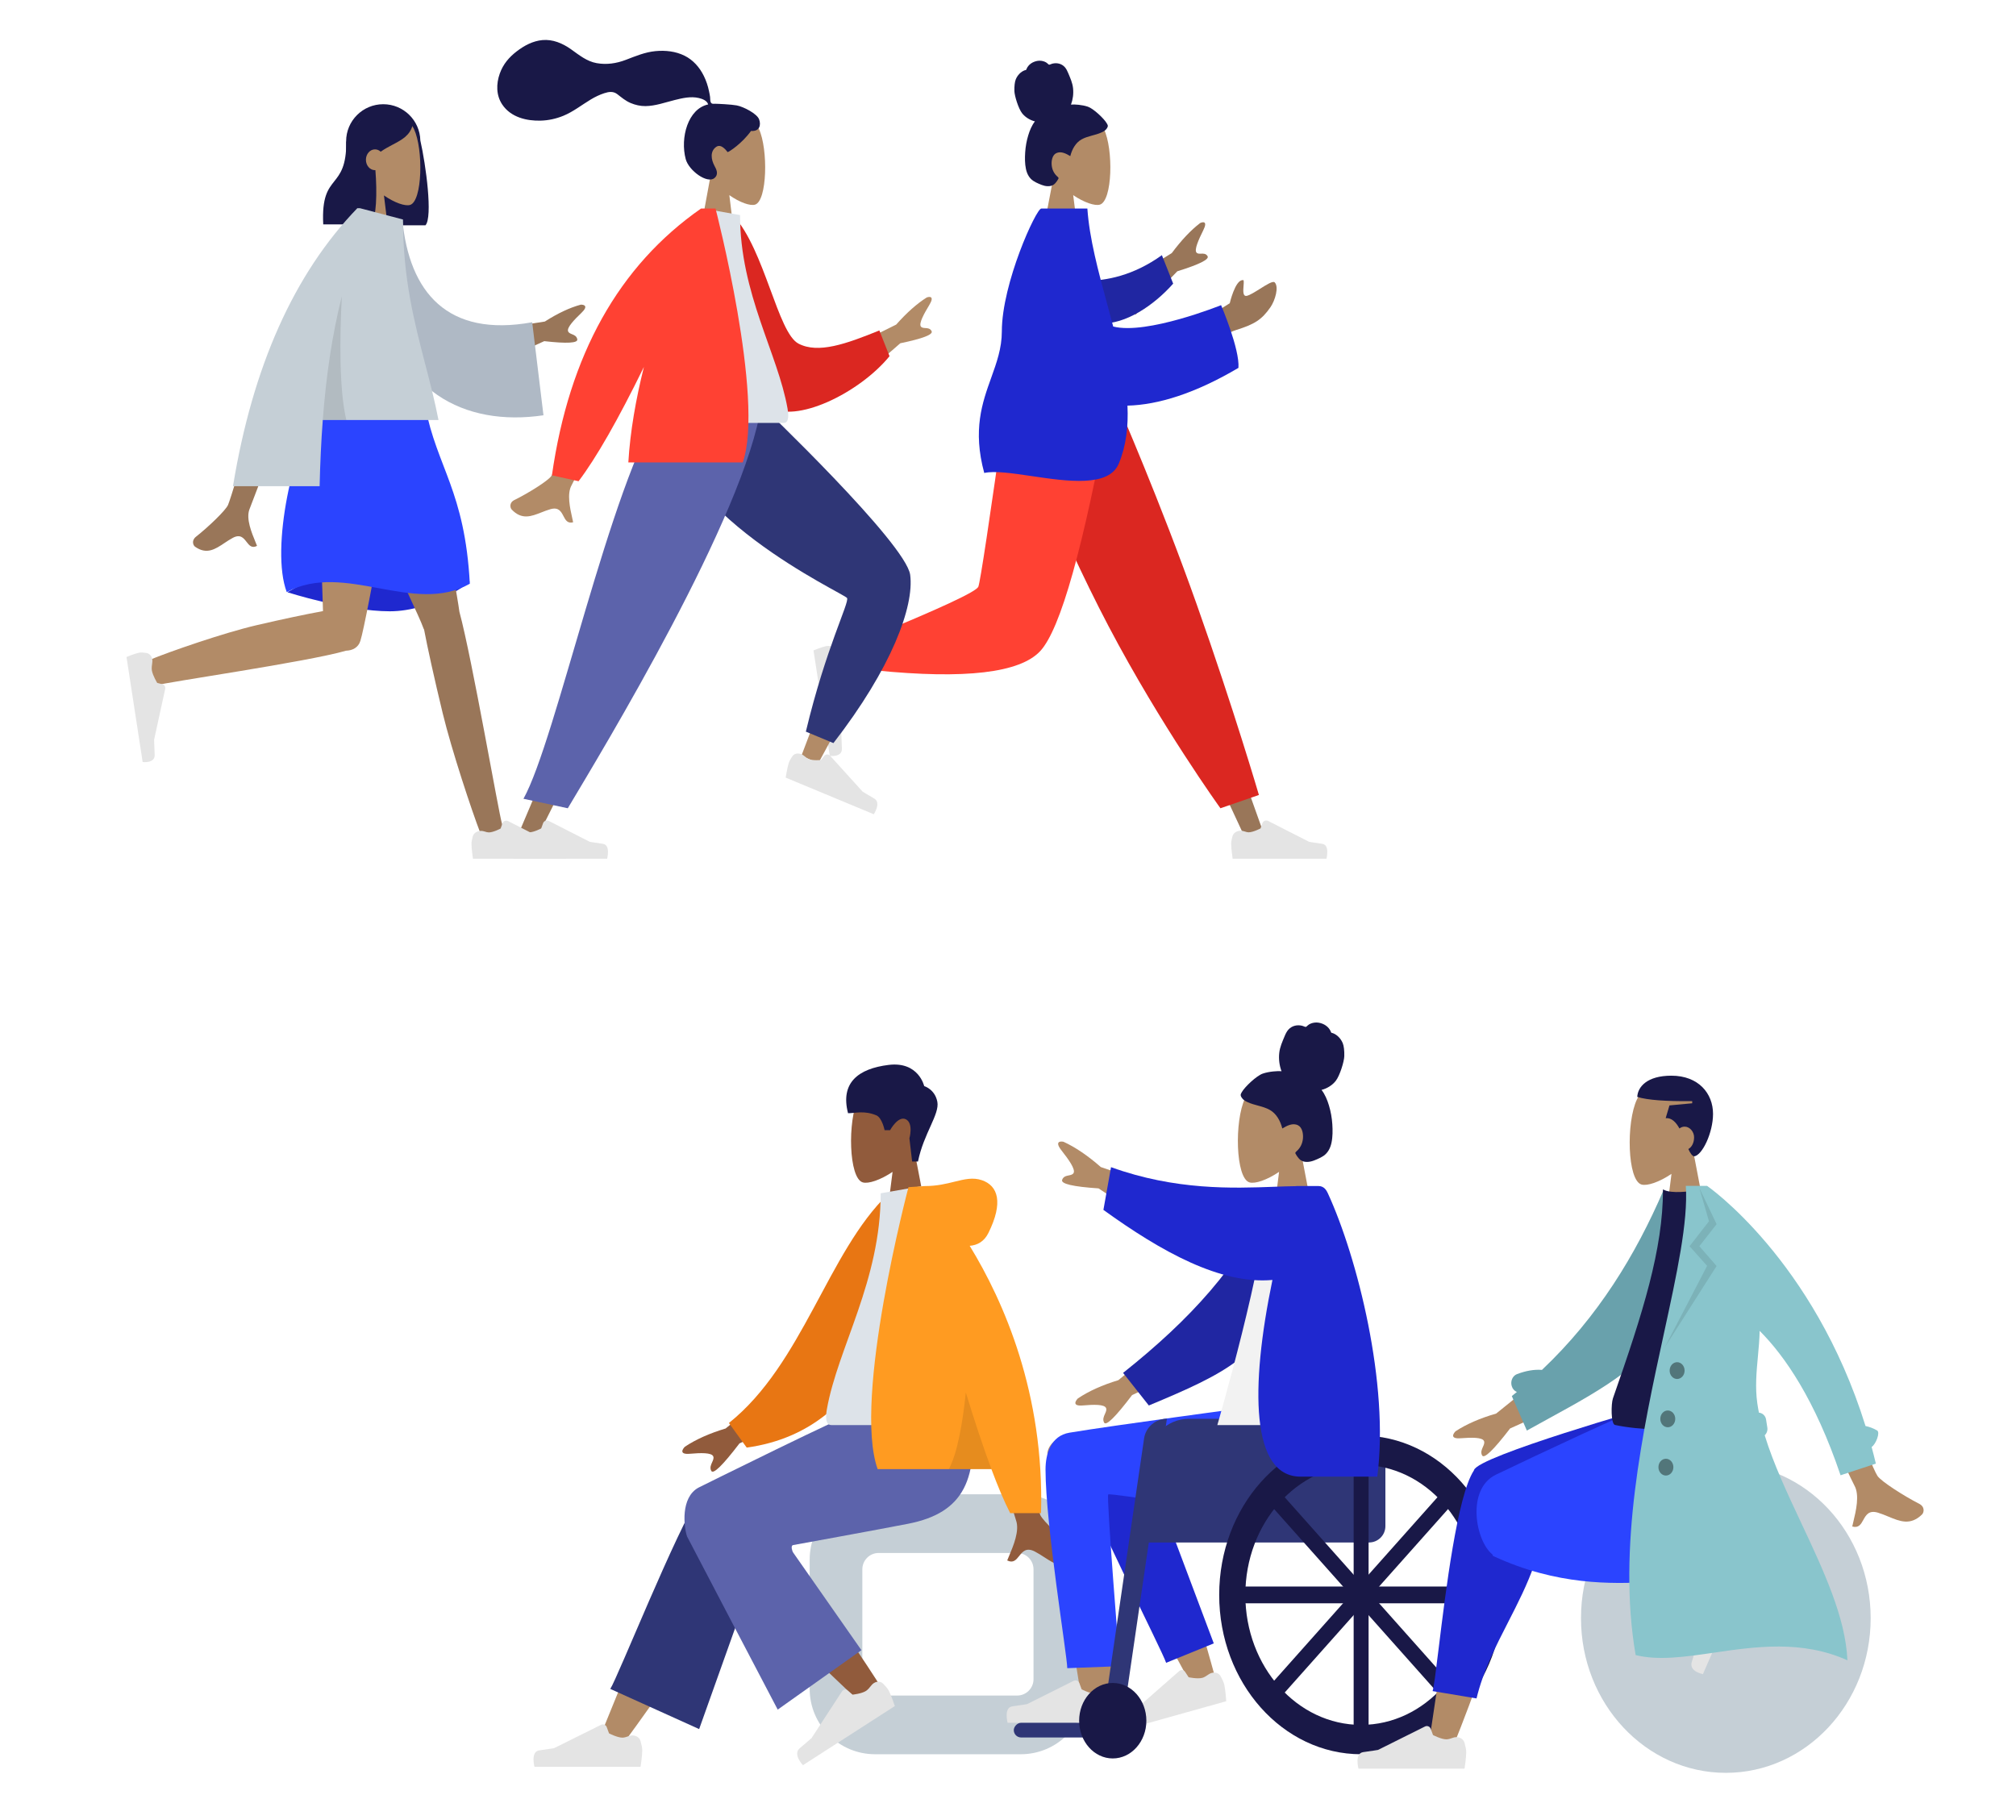 <svg width="493" height="445" viewBox="0 0 493 445" fill="none" xmlns="http://www.w3.org/2000/svg">
<g clip-path="url(#clip0)">
<path fill-rule="evenodd" clip-rule="evenodd" d="M218.27 286.581C215.291 288.583 212.364 289.55 210.99 289.155C207.545 288.165 207.228 274.117 209.894 268.579C212.56 263.04 226.263 260.626 226.954 271.6C227.194 275.408 225.759 278.807 223.639 281.58L227.44 301.326H216.4L218.27 286.581Z" fill="#915B3C"/>
<path fill-rule="evenodd" clip-rule="evenodd" d="M224.488 284.05C225.873 277.179 229.821 272.495 229.218 269.423C228.615 266.352 226.004 265.604 226.004 265.604C226.004 265.604 224.654 259.515 217.294 260.424C209.935 261.333 205.443 264.74 207.383 272.236C209.166 272.236 211.319 271.518 214.295 272.749C215.712 273.335 216.322 276.385 216.322 276.385H217.667C217.667 276.385 219.625 272.766 221.529 273.725C223.432 274.684 222.394 278.385 222.394 278.385L223.057 284.05H224.488Z" fill="#191847"/>
<path fill-rule="evenodd" clip-rule="evenodd" d="M249.62 365.419C258.456 365.419 265.62 372.583 265.62 381.419V413C265.62 421.836 258.456 429 249.62 429H214C205.163 429 198 421.837 198 413V381.419C198 372.583 205.163 365.419 214 365.419H249.62ZM248.74 379.776C250.949 379.776 252.74 381.567 252.74 383.776V410.643C252.74 412.852 250.949 414.643 248.74 414.643H214.88C212.671 414.643 210.88 412.852 210.88 410.643V383.776C210.88 381.567 212.671 379.776 214.88 379.776H248.74Z" fill="#C5CFD6"/>
<path fill-rule="evenodd" clip-rule="evenodd" d="M152.387 426.436C161.456 414.091 167.593 404.939 170.796 398.98C176.282 388.777 180.771 379.698 182.188 376.23C185.567 367.96 174.41 364.087 171.885 367.945C168.063 373.783 159.902 392.155 147.4 423.061L152.387 426.436Z" fill="#B28B67"/>
<path fill-rule="evenodd" clip-rule="evenodd" d="M170.972 422.847L187.85 375.488C191.46 366.855 174.027 361.18 171.374 365.198C165.351 374.319 151.035 410.302 149.24 413.02L170.972 422.847Z" fill="#2F3676"/>
<path fill-rule="evenodd" clip-rule="evenodd" d="M215.925 413.349C212.637 408.004 200.678 390.018 194.164 382.576C192.292 380.438 190.466 378.386 188.738 376.473C183.604 370.788 173.379 380.343 178.504 385.521C191.268 398.417 209.89 415.826 211.446 417.378C213.627 419.554 217.991 416.709 215.925 413.349Z" fill="#915B3C"/>
<path fill-rule="evenodd" clip-rule="evenodd" d="M213.065 412.184C213.817 411.198 215.149 410.903 215.967 411.743C216.539 412.329 217.106 412.979 217.366 413.481C217.988 414.682 218.823 417.218 218.823 417.218C217.573 418.022 196.354 431.678 196.354 431.678C196.354 431.678 193.806 429.014 195.56 427.542C197.314 426.07 198.454 425.06 198.454 425.06L205.883 413.651C206.21 413.148 206.848 413.032 207.273 413.397L208.474 414.427C208.474 414.427 210.692 414.212 211.784 413.509C212.188 413.248 212.647 412.732 213.065 412.184Z" fill="#E4E4E4"/>
<path fill-rule="evenodd" clip-rule="evenodd" d="M153.786 424.56C154.941 424.117 156.31 424.602 156.642 425.793C156.868 426.605 157.06 427.461 157.06 428.029C157.06 429.416 156.645 432.077 156.645 432.077C155.202 432.077 130.701 432.077 130.701 432.077C130.701 432.077 129.689 428.35 131.868 428.053C134.047 427.755 135.488 427.516 135.488 427.516L146.983 421.804C147.515 421.54 148.159 421.795 148.366 422.353L148.935 423.892C148.935 423.892 150.952 424.941 152.213 424.941C152.647 424.941 153.22 424.776 153.786 424.56Z" fill="#E4E4E4"/>
<path fill-rule="evenodd" clip-rule="evenodd" d="M193.924 377.853C193.924 377.853 214.966 374.032 222.113 372.628C235.694 369.958 239.654 361.812 237.312 344.039L212.29 344.039C207.323 345.638 170.783 363.815 170.783 363.815C166.4 366.24 167.216 373.391 168.018 375.747C168.067 375.891 190.184 418.085 190.184 418.085L210.653 403.55L193.885 379.566C193.885 379.566 193.221 378.075 193.924 377.853Z" fill="#5C63AB"/>
<path fill-rule="evenodd" clip-rule="evenodd" d="M177.447 349.337L192.121 337.327L195.364 346.264L180.834 352.981C176.724 358.361 174.427 360.604 173.94 359.71C173.53 358.956 173.851 358.25 174.146 357.599C174.376 357.093 174.591 356.62 174.433 356.184C174.072 355.19 171.311 355.294 168.695 355.519C166.08 355.743 166.842 354.445 167.473 353.805C170.143 352.023 173.468 350.534 177.447 349.337ZM254.397 370.5C253.049 367.451 248.459 337.741 248.459 337.741L238.846 337.783C238.846 337.783 247.749 369.82 248.459 371.78C249.38 374.327 247.814 378.027 246.753 380.535C246.588 380.923 246.436 381.283 246.307 381.605C247.78 382.34 248.488 381.452 249.234 380.516C250.077 379.458 250.969 378.339 253.068 379.427C253.879 379.848 254.646 380.345 255.396 380.831C257.986 382.509 260.365 384.05 263.601 381.824C264.114 381.472 264.677 380.143 263.318 379.104C259.933 376.518 255.056 371.99 254.397 370.5Z" fill="#915B3C"/>
<path fill-rule="evenodd" clip-rule="evenodd" d="M221.14 292.779L217.163 292.019C202.404 306.23 196.342 333.531 178.252 347.993L182.606 354.009C213.989 349.678 221.768 316.377 221.14 292.779Z" fill="#E87613"/>
<path fill-rule="evenodd" clip-rule="evenodd" d="M238.48 348.499C238.48 348.499 214.556 348.499 203.285 348.499C201.676 348.499 201.98 345.91 202.212 344.604C204.895 329.529 215.369 313.279 215.369 291.82L225.521 290.045C233.918 305.099 236.822 323.633 238.48 348.499Z" fill="#DDE3E9"/>
<path fill-rule="evenodd" clip-rule="evenodd" d="M237.132 304.665C238.979 304.518 240.646 303.657 241.7 301.537C245.411 294.073 244.071 289.965 240.105 288.614C237.925 287.871 235.874 288.378 233.419 288.985C231.41 289.482 229.129 290.045 226.286 290.045C226.01 290.045 225.759 290.066 225.532 290.105L222.163 290.32C222.163 290.32 208.486 341.989 214.619 359.266H242.437C244.019 363.501 245.57 367.196 247.032 370.034H254.58C255.392 340.766 245.451 318.245 237.132 304.665Z" fill="#FF9B21"/>
<path fill-rule="evenodd" clip-rule="evenodd" d="M242.438 359.266C240.362 353.71 238.234 347.225 236.186 340.528C235.423 347.903 234.154 355.311 232.04 359.266H242.438Z" fill="black" fill-opacity="0.1"/>
<path fill-rule="evenodd" clip-rule="evenodd" d="M312.789 286.581C309.832 288.583 306.926 289.55 305.562 289.155C302.142 288.165 301.828 274.117 304.474 268.579C307.12 263.04 320.725 260.626 321.41 271.6C321.648 275.408 320.224 278.807 318.12 281.58L321.893 301.326H310.933L312.789 286.581Z" fill="#B28B67"/>
<path fill-rule="evenodd" clip-rule="evenodd" d="M308.804 262.547C310.301 262.034 312.475 261.86 313.39 261.978C312.869 260.578 312.663 259.019 312.831 257.501C312.995 256.026 313.582 254.77 314.125 253.453C314.375 252.847 314.659 252.243 315.082 251.779C315.512 251.306 316.058 250.994 316.63 250.845C317.215 250.693 317.827 250.706 318.413 250.844C318.672 250.905 318.904 251.038 319.159 251.112C319.419 251.188 319.545 251.005 319.734 250.821C320.19 250.378 320.858 250.159 321.434 250.081C322.08 249.993 322.751 250.103 323.368 250.341C323.968 250.574 324.544 250.951 324.978 251.5C325.171 251.745 325.347 252.024 325.461 252.331C325.507 252.457 325.515 252.532 325.627 252.578C325.731 252.621 325.852 252.622 325.959 252.663C326.994 253.056 327.879 253.954 328.36 255.106C328.641 255.779 328.774 256.963 328.738 258.29C328.702 259.617 327.634 263.079 326.636 264.342C325.745 265.469 324.436 266.213 323.172 266.539C324.011 267.615 324.569 268.96 324.982 270.328C325.431 271.815 325.708 273.359 325.811 274.932C325.908 276.427 325.917 278.008 325.605 279.471C325.313 280.839 324.689 281.961 323.646 282.673C323.169 282.999 322.655 283.244 322.139 283.468C321.629 283.689 321.119 283.904 320.585 284.027C319.576 284.262 318.412 284.221 317.635 283.319C317.354 282.994 317.046 282.585 316.842 282.188C316.768 282.045 316.724 281.952 316.813 281.812C316.92 281.645 317.093 281.517 317.231 281.386C318.015 280.64 318.5 279.643 318.622 278.46C318.746 277.259 318.459 275.709 317.419 275.184C316.135 274.537 314.722 275.28 313.581 275.972C313.096 274.051 312.1 272.32 310.539 271.439C308.812 270.464 306.83 270.35 305.055 269.513C304.593 269.295 304.122 269.047 303.781 268.603C303.639 268.417 303.472 268.177 303.415 267.931C303.341 267.609 303.526 267.338 303.669 267.087C304.428 265.753 307.306 263.059 308.804 262.547Z" fill="#191847"/>
<path fill-rule="evenodd" clip-rule="evenodd" d="M271.565 382.171C272.415 392.601 271.566 415.02 271.108 421.487C270.821 425.552 265.888 424.488 265.427 421.235C265.349 420.684 265.031 418.748 264.557 415.859C262.231 401.694 256.144 364.622 256.133 355.608C256.128 351.475 264.324 348.169 267.603 353.162C270.299 351.036 274.125 350.466 276.484 354.76C278.27 358.011 282.513 367.239 287.039 378.016C291.003 387.456 297.198 410.373 297.198 410.373L291.939 413.071C291.939 413.071 278.948 389.619 270.768 373.176C271.04 376.005 271.31 379.034 271.565 382.171Z" fill="#B28B67"/>
<path fill-rule="evenodd" clip-rule="evenodd" d="M296.822 401.889L278.771 353.876C274.447 346.065 262.323 355.465 263.798 359.995C267.146 370.28 284.173 403.575 285.17 406.639L296.822 401.889Z" fill="#1F28CF"/>
<path fill-rule="evenodd" clip-rule="evenodd" d="M255.677 359.357C255.677 372.966 260.989 404.955 260.993 407.952L273.863 407.465C273.863 407.465 270.488 365.745 271.017 365.463C271.809 365.039 303.507 370.389 313.014 370.792C326.722 371.375 332.393 361.932 332.853 344.012H306.299C306.299 344.012 272.24 348.577 261.529 350.362C256.943 351.126 255.677 355.608 255.677 359.357Z" fill="#2B44FF"/>
<path fill-rule="evenodd" clip-rule="evenodd" d="M295.501 409.506C296.515 408.766 297.933 408.87 298.511 409.94C298.904 410.666 299.272 411.444 299.394 411.995C299.693 413.34 299.867 416.034 299.867 416.034C298.477 416.423 274.875 423.03 274.875 423.03C274.875 423.03 273.098 419.687 275.133 418.811C277.168 417.935 278.505 417.314 278.505 417.314L288.349 408.67C288.804 408.27 289.477 408.346 289.797 408.833L290.677 410.172C290.677 410.172 292.846 410.646 294.06 410.306C294.48 410.189 295 409.871 295.501 409.506Z" fill="#E4E4E4"/>
<path fill-rule="evenodd" clip-rule="evenodd" d="M269.297 413.801C270.457 413.358 271.832 413.843 272.162 415.04C272.385 415.847 272.573 416.696 272.573 417.261C272.573 418.648 272.162 421.309 272.162 421.309C270.729 421.309 246.405 421.309 246.405 421.309C246.405 421.309 245.401 417.582 247.564 417.285C249.727 416.988 251.158 416.748 251.158 416.748L262.558 411.042C263.091 410.775 263.739 411.031 263.944 411.591L264.507 413.125C264.507 413.125 266.51 414.174 267.761 414.174C268.185 414.174 268.744 414.013 269.297 413.801Z" fill="#E4E4E4"/>
<rect width="24.203" height="3.589" rx="1.795" transform="matrix(-1 0 0 1 272.117 421.309)" fill="#2F3676"/>
<path d="M338.79 356.96C338.79 351.437 334.313 346.96 328.79 346.96H290.793C285.271 346.96 280.793 351.437 280.793 356.96V377.212H334.79C336.999 377.212 338.79 375.421 338.79 373.212V356.96Z" fill="#2F3676"/>
<path fill-rule="evenodd" clip-rule="evenodd" d="M285.36 346.96C282.558 346.96 280.18 349.016 279.774 351.789L269.833 419.77H274.713" fill="#2F3676"/>
<path fill-rule="evenodd" clip-rule="evenodd" d="M272.117 430.026C267.577 430.026 263.897 425.893 263.897 420.796C263.897 415.699 267.577 411.567 272.117 411.567C276.656 411.567 280.337 415.699 280.337 420.796C280.337 425.893 276.656 430.026 272.117 430.026Z" fill="#191847"/>
<path fill-rule="evenodd" clip-rule="evenodd" d="M298.147 390.031C298.147 411.553 313.685 429 332.853 429C352.021 429 367.56 411.553 367.56 390.031C367.56 368.509 352.021 351.062 332.853 351.062C313.685 351.062 298.147 368.509 298.147 390.031ZM304.54 390.031C304.54 407.588 317.216 421.821 332.853 421.821C348.491 421.821 361.167 407.588 361.167 390.031C361.167 372.474 348.491 358.241 332.853 358.241C317.216 358.241 304.54 372.474 304.54 390.031Z" fill="#191847"/>
<rect width="3.653" height="67.683" transform="matrix(-1 0 0 1 334.68 356.19)" fill="#191847"/>
<rect width="3.884" height="64.088" rx="1.942" transform="matrix(-0.665 0.747 0.665 0.747 312.833 364.651)" fill="#191847"/>
<rect width="4.102" height="60.28" rx="2" transform="matrix(0 1 1 0 302.713 387.98)" fill="#191847"/>
<rect width="3.884" height="64.088" rx="1.942" transform="matrix(0.665 0.747 0.665 -0.747 310.25 412.51)" fill="#191847"/>
<path fill-rule="evenodd" clip-rule="evenodd" d="M269.212 285.411L286.522 291.246L282.102 299.512L268.644 290.619C262.361 290.199 259.393 289.503 259.739 288.532C260.03 287.713 260.724 287.573 261.363 287.445C261.861 287.345 262.325 287.251 262.541 286.848C263.032 285.929 261.309 283.534 259.586 281.34C257.864 279.147 259.242 279.045 260.075 279.221C262.937 280.525 265.983 282.589 269.212 285.411ZM273.484 337.522L288.051 325.511L291.271 334.449L276.846 341.165C272.767 346.546 270.485 348.789 270.002 347.894C269.595 347.14 269.914 346.434 270.207 345.784C270.435 345.277 270.648 344.804 270.491 344.369C270.133 343.374 267.393 343.479 264.796 343.703C262.199 343.927 262.956 342.63 263.582 341.989C266.233 340.208 269.533 338.719 273.484 337.522Z" fill="#B28B67"/>
<path fill-rule="evenodd" clip-rule="evenodd" d="M310.677 293.167C302.745 309.774 291.274 322.505 274.644 335.74L280.941 343.711C299.509 335.964 309.308 331.289 314.12 315.598C315.328 311.66 316.172 299.106 316.897 292.501L310.677 293.167Z" fill="#2026A2"/>
<path fill-rule="evenodd" clip-rule="evenodd" d="M332.853 348.499H297.69C297.69 348.499 309.638 307.586 309.897 292.338C309.905 291.82 310.758 290.907 311.135 291.026C315.272 292.338 319.988 290.045 319.988 290.045C328.324 305.099 331.207 323.633 332.853 348.499Z" fill="#F2F2F2"/>
<path fill-rule="evenodd" clip-rule="evenodd" d="M311.168 313.012C305.676 339.463 305.929 361.115 318.054 361.115H336.803C339.781 338.646 331.955 307.491 324.699 291.777C324.422 291.177 323.832 290.045 322.443 290.045H316.995C316.992 290.054 316.99 290.062 316.988 290.07C315.348 290.085 313.543 290.152 311.588 290.225C301.522 290.6 287.488 291.123 271.695 285.431L269.833 295.877C284.087 306.17 298.521 314.144 311.168 313.012Z" fill="#1F28CF"/>
<path fill-rule="evenodd" clip-rule="evenodd" d="M262.444 47.728C265.11 49.529 267.73 50.4 268.96 50.045C272.044 49.154 272.328 36.508 269.941 31.523C267.555 26.538 255.289 24.365 254.67 34.242C254.456 37.67 255.74 40.73 257.637 43.226L254.235 61H264.118L262.444 47.728Z" fill="#B28B67"/>
<path fill-rule="evenodd" clip-rule="evenodd" d="M266.038 26.094C264.687 25.632 262.727 25.476 261.903 25.582C262.372 24.322 262.558 22.919 262.406 21.552C262.259 20.224 261.729 19.093 261.24 17.909C261.014 17.363 260.758 16.82 260.377 16.402C259.989 15.976 259.497 15.695 258.981 15.561C258.454 15.424 257.902 15.435 257.374 15.56C257.14 15.615 256.93 15.735 256.701 15.802C256.466 15.87 256.352 15.705 256.182 15.54C255.771 15.141 255.169 14.944 254.649 14.873C254.067 14.794 253.462 14.893 252.906 15.108C252.365 15.317 251.845 15.656 251.454 16.151C251.279 16.371 251.121 16.622 251.019 16.898C250.976 17.012 250.969 17.079 250.868 17.121C250.775 17.159 250.666 17.16 250.569 17.197C249.636 17.551 248.838 18.359 248.404 19.397C248.151 20.002 248.031 21.068 248.063 22.262C248.096 23.456 249.058 26.573 249.958 27.71C250.762 28.724 251.942 29.394 253.082 29.687C252.326 30.656 251.822 31.867 251.45 33.099C251.045 34.436 250.795 35.826 250.703 37.242C250.615 38.588 250.607 40.011 250.888 41.328C251.151 42.559 251.714 43.569 252.654 44.21C253.085 44.504 253.548 44.724 254.014 44.926C254.473 45.125 254.934 45.318 255.415 45.429C256.325 45.64 257.374 45.604 258.075 44.792C258.328 44.499 258.606 44.131 258.79 43.773C258.856 43.645 258.896 43.561 258.816 43.435C258.719 43.285 258.563 43.169 258.439 43.051C257.732 42.38 257.295 41.483 257.185 40.418C257.073 39.337 257.332 37.941 258.269 37.469C259.427 36.887 260.702 37.556 261.731 38.179C262.168 36.449 263.066 34.892 264.473 34.098C266.03 33.22 267.817 33.117 269.417 32.364C269.834 32.168 270.259 31.945 270.566 31.546C270.695 31.378 270.845 31.162 270.896 30.941C270.964 30.65 270.797 30.407 270.667 30.18C269.983 28.98 267.388 26.555 266.038 26.094Z" fill="#191847"/>
<path fill-rule="evenodd" clip-rule="evenodd" d="M251.867 99L282.085 156.695L304.739 205.472H309.619L271.661 99L251.867 99Z" fill="#997659"/>
<path fill-rule="evenodd" clip-rule="evenodd" d="M304.257 203.299C303.076 202.885 301.685 203.36 301.373 204.572C301.205 205.224 301.073 205.88 301.073 206.334C301.073 207.59 301.44 210 301.44 210C302.716 210 324.376 210 324.376 210C324.376 210 325.271 206.624 323.344 206.355C321.418 206.086 320.144 205.869 320.144 205.869L310.111 200.761C309.575 200.488 308.921 200.747 308.716 201.312L308.256 202.587C308.256 202.587 306.473 203.537 305.358 203.537C305.049 203.537 304.659 203.44 304.257 203.299Z" fill="#E4E4E4"/>
<path fill-rule="evenodd" clip-rule="evenodd" d="M298.448 197.661L307.858 194.41C307.858 194.41 301.674 173.296 292.698 147.94C283.723 122.583 273.42 99 273.42 99H246.842C246.842 99 258.297 128.831 271.129 153.211C283.961 177.591 298.448 197.661 298.448 197.661Z" fill="#DB2721"/>
<path fill-rule="evenodd" clip-rule="evenodd" d="M249.881 99C247.029 119.275 241.528 145.178 241.009 145.977C240.663 146.51 228.204 151.278 203.632 160.281L204.686 165.195C233.988 160.367 249.427 156.621 251.005 153.957C253.371 149.961 265.184 118.396 269.76 99H249.881Z" fill="#B28B67"/>
<path fill-rule="evenodd" clip-rule="evenodd" d="M212.269 156.033L214.126 163.948C236.042 166.143 249.471 164.557 254.411 159.189C259.352 153.821 264.983 133.758 271.305 99H245.961C241.956 127.462 239.717 142.291 239.244 143.486C238.771 144.681 229.779 148.863 212.269 156.033Z" fill="#FF4133"/>
<path fill-rule="evenodd" clip-rule="evenodd" d="M205.291 160.401C205.468 159.304 204.869 158.217 203.799 158.064C203.143 157.971 202.466 157.919 202.032 158.007C200.949 158.225 198.934 159.056 198.934 159.056C199.155 160.491 202.917 184.853 202.917 184.853C202.917 184.853 205.983 185.272 205.881 183.059C205.778 180.845 205.744 179.375 205.744 179.375L208.471 166.911C208.585 166.387 208.282 165.88 207.779 165.754L206.51 165.435C206.51 165.435 205.381 163.594 205.187 162.34C205.109 161.833 205.18 161.097 205.291 160.401Z" fill="#E4E4E4"/>
<path fill-rule="evenodd" clip-rule="evenodd" d="M286.548 61.895L272.447 70.638L277.654 76.965L287.9 66.344C293.298 64.66 295.766 63.429 295.305 62.649C294.916 61.991 294.29 62.014 293.713 62.035C293.263 62.052 292.843 62.067 292.59 61.759C292.01 61.055 293.116 58.593 294.253 56.308C295.39 54.023 294.174 54.222 293.479 54.55C291.203 56.294 288.893 58.743 286.548 61.895ZM300.725 74.162L294.531 78.014L294.884 85.051C294.884 85.051 298.896 81.773 302.347 80.684C306.747 79.295 308.528 78.234 310.678 75.132C311.829 73.473 312.805 70.136 311.71 69.05C311.29 68.633 309.725 69.618 308.128 70.622C306.911 71.388 305.675 72.165 304.914 72.343C303.889 72.582 304.009 71.078 304.105 69.876C304.173 69.014 304.23 68.307 303.842 68.512C302.029 68.547 300.725 74.162 300.725 74.162Z" fill="#997659"/>
<path fill-rule="evenodd" clip-rule="evenodd" d="M265.58 68.69C270.519 68.631 277.105 67.45 284.132 62.4L286.892 69.367C282.045 74.813 275.229 79.288 269.269 79.098C264.573 78.949 262.172 72.518 265.58 68.69Z" fill="#2026A2"/>
<path fill-rule="evenodd" clip-rule="evenodd" d="M252.259 116.424C247.563 115.731 243.249 115.094 240.692 115.664C237.823 105.117 240.206 98.477 242.405 92.347C243.73 88.652 244.989 85.143 244.991 81.075C244.999 69.231 253.4 51 254.636 51H254.991H264.787H265.909C266.412 58.33 268.563 66.265 270.728 74.252C271.234 76.117 271.74 77.985 272.226 79.849C280.418 81.954 298.609 74.626 298.609 74.626C298.609 74.626 303.201 85.381 302.854 89.961C292.266 96.222 283.192 99.013 275.715 99.198C275.953 104.219 275.413 108.998 273.599 113.364C271.168 119.215 261.047 117.721 252.259 116.424Z" fill="#1F28CF"/>
<path fill-rule="evenodd" clip-rule="evenodd" d="M178.357 47.728C180.928 49.529 183.454 50.4 184.64 50.045C187.614 49.154 187.887 36.508 185.586 31.523C183.285 26.538 171.457 24.365 170.861 34.242C170.654 37.67 171.892 40.73 173.722 43.226L170.441 61H179.971L178.357 47.728Z" fill="#B28B67"/>
<path fill-rule="evenodd" clip-rule="evenodd" d="M180.155 25.778C178.899 25.538 175.517 25.374 174.893 25.374C174.495 25.374 174.063 25.48 173.827 25.054C173.634 24.706 173.705 24.117 173.647 23.713C173.58 23.243 173.485 22.78 173.388 22.317C173.115 21.002 172.7 19.75 172.121 18.575C171.034 16.37 169.441 14.643 167.43 13.638C165.21 12.529 162.697 12.275 160.308 12.5C157.752 12.741 155.439 13.721 153.025 14.644C150.726 15.524 148.317 15.87 145.912 15.441C143.488 15.008 141.657 13.481 139.613 12.032C137.52 10.548 135.129 9.578 132.655 9.801C130.346 10.009 128.218 11.118 126.308 12.598C124.522 13.983 123.048 15.65 122.215 17.996C121.32 20.519 121.321 23.289 122.793 25.518C124.927 28.751 128.889 29.587 132.185 29.503C134.091 29.456 135.964 29.051 137.764 28.315C140.164 27.334 142.239 25.67 144.484 24.321C145.538 23.687 146.627 23.167 147.769 22.793C148.877 22.429 149.969 22.262 150.972 23.04C152.033 23.863 152.984 24.672 154.198 25.187C155.363 25.681 156.597 25.958 157.838 25.947C160.252 25.925 162.632 25.05 164.977 24.465C166.889 23.987 168.935 23.511 170.885 23.97C171.698 24.162 172.886 24.557 173.18 25.54C168.235 26.582 166.293 33.691 167.687 38.91C168.439 41.726 172.962 45.019 174.721 43.538C175.835 42.6 175.159 41.368 174.721 40.555C173.883 38.998 173.596 36.998 175.147 35.914C176.485 34.98 177.892 37.2 177.918 37.197C178.286 37.164 181.464 35.075 183.653 32.027C185.813 32.175 186.14 30.52 185.625 29.166C185.109 27.813 181.89 26.109 180.155 25.778Z" fill="#191847"/>
<path fill-rule="evenodd" clip-rule="evenodd" d="M162.435 99C163.169 110.43 210.407 144.08 210.682 145.024C210.866 145.653 195.979 184.817 195.979 184.817L200.108 186.65C200.108 186.65 222.943 145.172 221.77 140.753C220.091 134.425 185.118 99.121 185.118 99.121L162.435 99Z" fill="#B28B67"/>
<path fill-rule="evenodd" clip-rule="evenodd" d="M197.066 178.921L203.807 181.724C218.023 163.405 223.596 148.291 222.58 140.59C221.564 132.889 186.055 99.028 186.055 99.028L161.952 99.028C162.774 125.497 206.558 145.125 207.144 146.252C207.729 147.38 201.966 158.428 197.066 178.921Z" fill="#2F3676"/>
<path fill-rule="evenodd" clip-rule="evenodd" d="M196.72 184.911C195.771 184.075 194.367 184.001 193.711 185.013C193.351 185.568 193.024 186.144 192.886 186.576C192.509 187.757 192.132 190.165 192.132 190.165C193.331 190.663 213.686 199.124 213.686 199.124C213.686 199.124 215.537 196.301 213.807 195.296C212.078 194.291 210.945 193.589 210.945 193.589L203.02 184.84C202.609 184.387 201.94 184.383 201.58 184.833L200.758 185.861C200.758 185.861 198.797 186.058 197.75 185.622C197.44 185.494 197.077 185.225 196.72 184.911Z" fill="#E4E4E4"/>
<path fill-rule="evenodd" clip-rule="evenodd" d="M167.867 99L146.823 156.695L126.141 205.472H131.021L184.407 99H167.867Z" fill="#997659"/>
<path fill-rule="evenodd" clip-rule="evenodd" d="M128.351 203.299C127.17 202.885 125.779 203.36 125.467 204.572C125.298 205.224 125.167 205.88 125.167 206.334C125.167 207.59 125.533 210 125.533 210C126.809 210 148.47 210 148.47 210C148.47 210 149.364 206.624 147.438 206.355C145.511 206.086 144.237 205.869 144.237 205.869L134.204 200.761C133.668 200.488 133.014 200.747 132.81 201.312L132.35 202.587C132.35 202.587 130.567 203.537 129.452 203.537C129.142 203.537 128.753 203.44 128.351 203.299Z" fill="#E4E4E4"/>
<path fill-rule="evenodd" clip-rule="evenodd" d="M128.009 195.339L138.851 197.661C147.235 183.585 182.32 125.868 186.167 99H162.029C149.182 118.423 136 181.03 128.009 195.339Z" fill="#5C63AB"/>
<path fill-rule="evenodd" clip-rule="evenodd" d="M219.158 79.377L204.437 86.696L209.138 93.512L220.162 83.944C225.669 82.799 228.223 81.815 227.824 80.993C227.487 80.299 226.861 80.26 226.285 80.224C225.835 80.196 225.416 80.17 225.187 79.838C224.664 79.079 225.955 76.736 227.264 74.572C228.573 72.408 227.346 72.486 226.628 72.745C224.226 74.258 221.736 76.468 219.158 79.377ZM153.25 90.581L144.925 88.711C139.279 105.557 135.914 114.788 134.828 116.405C134.031 117.591 129.12 120.645 125.796 122.276C124.461 122.931 124.748 124.207 125.139 124.615C127.608 127.191 129.902 126.288 132.401 125.306C133.124 125.021 133.864 124.73 134.63 124.514C136.614 123.957 137.218 125.112 137.788 126.203C138.293 127.169 138.772 128.086 140.16 127.72C140.097 127.412 140.02 127.066 139.936 126.693C139.395 124.283 138.597 120.729 139.781 118.664C140.388 117.604 144.878 108.243 153.25 90.581Z" fill="#B28B67"/>
<path fill-rule="evenodd" clip-rule="evenodd" d="M175.876 53.452L179.389 52.77C187.04 61.172 190.163 81.359 195.262 84.031C200.083 86.557 206.917 84.112 215.041 80.811L217.528 87.104C210.147 96.143 194.423 103.78 188.049 99.421C177.859 92.45 175.507 67.553 175.876 53.452Z" fill="#DB2721"/>
<path fill-rule="evenodd" clip-rule="evenodd" d="M160.562 103.428C160.562 103.428 181.691 103.428 191.645 103.428C193.066 103.428 192.798 101.106 192.593 99.935C190.223 86.413 180.973 71.838 180.973 52.592L172.007 51C164.591 64.502 162.027 81.125 160.562 103.428Z" fill="#DDE3E9"/>
<path fill-rule="evenodd" clip-rule="evenodd" d="M171.531 51H171.429C151.319 65.029 139.166 86.775 134.969 116.24L141.484 117.684C145.8 111.993 151.126 102.677 157.462 89.738C155.518 97.533 154.099 105.527 153.656 113.086H181.636C187.052 97.59 174.979 51 174.979 51H173.047H171.531Z" fill="#FF4133"/>
<path fill-rule="evenodd" clip-rule="evenodd" d="M93.718 25.486C88.706 25.486 84.643 29.549 84.643 34.561V46.007C84.643 50.553 87.987 54.319 92.349 54.979C92.35 55.017 92.352 55.055 92.354 55.092H104.051C105.858 53.068 104.167 40.401 102.791 34.347C102.678 29.434 98.659 25.486 93.718 25.486Z" fill="#191847"/>
<path fill-rule="evenodd" clip-rule="evenodd" d="M93.894 47.796C96.506 49.601 99.072 50.473 100.277 50.117C103.297 49.224 103.575 36.554 101.238 31.56C98.901 26.565 86.885 24.388 86.28 34.284C86.069 37.719 87.327 40.784 89.186 43.285L85.853 61.094H95.533L93.894 47.796Z" fill="#B28B67"/>
<path fill-rule="evenodd" clip-rule="evenodd" d="M84.999 34.342C85.28 34.023 85.552 33.715 85.822 33.439L85.808 33.08C85.808 33.08 88.847 25.948 93.517 25.948C98.184 25.948 99.659 28.436 100.914 30.55L100.917 30.556C100.261 33.137 98.284 34.182 96.047 35.363C95.084 35.871 94.074 36.405 93.1 37.098C92.718 36.742 92.232 36.529 91.702 36.529C90.477 36.529 89.483 37.668 89.483 39.073C89.483 40.477 90.477 41.616 91.702 41.616C91.736 41.616 91.769 41.615 91.802 41.614C92.249 47.106 92.07 53.379 90.741 54.868H79.044C78.708 48.179 80.217 46.271 81.76 44.322C83.21 42.487 84.691 40.615 84.691 34.69C84.795 34.573 84.897 34.457 84.999 34.342Z" fill="#191847"/>
<path fill-rule="evenodd" clip-rule="evenodd" d="M70.288 144.836C70.288 144.836 84.801 149.491 95.332 149.491C105.862 149.491 114.893 142.323 114.893 142.323C114.893 142.323 100.691 137.546 91.5 137.546C82.309 137.546 70.288 144.836 70.288 144.836Z" fill="#1F28CF"/>
<path fill-rule="evenodd" clip-rule="evenodd" d="M103.708 153.963C103.614 153.803 103.536 153.628 103.473 153.438C102.18 149.517 81.464 107.211 79.4 99.477H102.723C104.292 105.357 111.355 142.262 112.349 149.624C115.485 161.239 121.942 198.853 122.766 201.459C123.633 204.2 118.754 207.056 117.454 203.686C115.385 198.323 110.456 183.486 108.261 174.426C106.204 165.933 104.528 158.292 103.708 153.963Z" fill="#997659"/>
<path fill-rule="evenodd" clip-rule="evenodd" d="M84.626 159.129C75.155 161.873 40.512 166.835 38.135 167.613C35.689 168.413 33.545 162.634 36.568 161.382C41.378 159.39 54.631 154.787 62.666 152.909C69.13 151.398 75.028 150.165 78.987 149.443C78.652 136.691 77.118 106.086 78.123 99.477H98.76C97.796 105.815 89.649 152.064 88.135 156.694C87.654 158.346 86.22 159.077 84.626 159.129Z" fill="#B28B67"/>
<path fill-rule="evenodd" clip-rule="evenodd" d="M37.239 162.005C37.414 160.91 36.818 159.825 35.751 159.673C35.103 159.581 34.436 159.53 34.007 159.617C32.933 159.834 30.935 160.661 30.935 160.661C31.154 162.091 34.885 186.348 34.885 186.348C34.885 186.348 37.926 186.765 37.824 184.562C37.723 182.358 37.689 180.894 37.689 180.894L40.393 168.485C40.507 167.962 40.205 167.456 39.703 167.33L38.449 167.013C38.449 167.013 37.329 165.181 37.137 163.932C37.059 163.428 37.129 162.697 37.239 162.005Z" fill="#E4E4E4"/>
<path fill-rule="evenodd" clip-rule="evenodd" d="M118.479 203.336C117.294 202.924 115.9 203.398 115.589 204.613C115.425 205.257 115.297 205.902 115.297 206.349C115.297 207.6 115.66 210 115.66 210C116.926 210 138.409 210 138.409 210C138.409 210 139.296 206.639 137.385 206.371C135.475 206.103 134.211 205.887 134.211 205.887L124.27 200.806C123.734 200.532 123.078 200.791 122.874 201.358L122.421 202.619C122.421 202.619 120.652 203.565 119.547 203.565C119.246 203.565 118.869 203.472 118.479 203.336Z" fill="#E4E4E4"/>
<path fill-rule="evenodd" clip-rule="evenodd" d="M78.19 99.477C78.19 99.477 91.831 95.002 104.003 99.477C106.827 114.246 113.687 120.108 114.893 142.751C101.18 150.564 84.24 137.18 70.123 144.798C66.09 134.142 71.737 108.478 78.19 99.477Z" fill="#2B44FF"/>
<path fill-rule="evenodd" clip-rule="evenodd" d="M133.238 78.632L117.313 81.123L120.171 89.303L133.092 83.429C138.662 84.059 141.355 83.907 141.172 82.974C141.017 82.187 140.425 81.95 139.88 81.731C139.455 81.56 139.059 81.401 138.919 81.003C138.601 80.092 140.412 78.206 142.196 76.5C143.981 74.795 142.783 74.481 142.03 74.506C139.354 75.225 136.424 76.6 133.238 78.632ZM55.764 123.481C56.946 120.732 67.288 85.349 67.288 85.349L76.12 85.387C76.12 85.387 61.593 122.868 60.971 124.636C60.163 126.933 61.535 130.269 62.467 132.532C62.611 132.882 62.744 133.206 62.857 133.497C61.565 134.16 60.945 133.359 60.291 132.514C59.552 131.56 58.77 130.551 56.929 131.533C56.218 131.912 55.545 132.361 54.888 132.799C52.617 134.312 50.531 135.702 47.694 133.695C47.244 133.376 46.751 132.178 47.942 131.242C50.91 128.908 55.186 124.825 55.764 123.481Z" fill="#997659"/>
<path fill-rule="evenodd" clip-rule="evenodd" d="M91.48 53.232L98.395 53.761C100.098 71.426 109.374 82.585 130.144 78.807L132.903 101.557C113.491 104.433 96.466 95.522 92.977 71.396C92.074 65.151 91.361 58.651 91.48 53.232Z" fill="#AFB9C5"/>
<path fill-rule="evenodd" clip-rule="evenodd" d="M56.975 118.899C61.776 89.61 71.91 66.95 87.376 50.92H88.04H88.062L88.068 50.928L98.545 53.679C98.545 68.109 101.345 78.891 104.037 89.257C105.2 93.733 106.342 98.132 107.23 102.714H78.934C78.535 107.963 78.29 113.358 78.163 118.899H56.975Z" fill="#C5CFD6"/>
<path fill-rule="evenodd" clip-rule="evenodd" d="M78.934 102.713C79.745 92.027 81.194 81.945 83.59 72.469C83.065 82.603 82.919 95.175 84.685 102.713H78.934Z" fill="black" fill-opacity="0.1"/>
<path fill-rule="evenodd" clip-rule="evenodd" d="M408.751 287.069C405.751 289.096 402.803 290.075 401.42 289.675C397.951 288.673 397.632 274.447 400.316 268.839C403 263.231 416.8 260.786 417.496 271.898C417.737 275.754 416.292 279.196 414.158 282.004L417.985 302H406.868L408.751 287.069Z" fill="#B28B67"/>
<path fill-rule="evenodd" clip-rule="evenodd" d="M413.816 269.288C407.401 269.34 402.937 269.037 400.382 268.25C400.499 265.813 402.759 263.058 408.72 263.058C415.353 263.058 418.912 267.391 418.912 272.404C418.912 276.984 416.281 282.561 414.279 282.788C413.76 282.661 413.318 281.961 412.877 280.996C413.702 280.546 414.279 279.486 414.279 278.115C414.279 276.798 413.242 275.519 411.963 275.519C411.496 275.519 411.062 275.689 410.699 275.969C409.858 274.452 408.805 273.319 407.331 273.442L408.257 270.327L413.816 269.808V269.288Z" fill="#191847"/>
<path fill-rule="evenodd" clip-rule="evenodd" d="M422.04 433.548C402.478 433.548 386.62 416.613 386.62 395.722C386.62 374.831 402.478 357.895 422.04 357.895C441.602 357.895 457.46 374.831 457.46 395.722C457.46 416.613 441.602 433.548 422.04 433.548Z" fill="#C5CFD6"/>
<path fill-rule="evenodd" clip-rule="evenodd" d="M366.973 393.704C365.262 400.409 360.999 413.117 355.106 427.712L349.505 425.883C354.405 392.3 358.483 370.067 360.818 363.3C362.362 358.829 374.037 359.353 372.694 368.349C372.131 372.122 369.902 382.224 366.973 393.704ZM389.993 369.918C399.126 372.035 418.064 379.519 423.471 381.91C426.87 383.413 424.679 388.51 421.78 388.064C421.289 387.989 419.552 387.771 416.96 387.447C408.635 386.405 391.491 384.259 378.488 382.166C371.641 381.063 375.324 366.715 382.433 368.234C384.825 368.744 387.368 369.31 389.993 369.918Z" fill="#B28B67"/>
<path fill-rule="evenodd" clip-rule="evenodd" d="M360.46 359.51C361.394 356.101 403.841 344 403.841 344H407.32V347.627L378.07 364.285C378.109 364.823 378.085 365.391 377.991 365.99C378.202 378.34 373.478 387.566 368.8 396.701C365.741 402.674 362.703 408.608 361.077 415.351L350.331 413.557C350.644 412.662 351.139 408.623 351.816 403.101C353.522 389.178 356.385 365.825 360.4 359.647C360.414 359.625 360.428 359.604 360.443 359.583C360.448 359.558 360.454 359.534 360.46 359.51Z" fill="#1F28CF"/>
<path fill-rule="evenodd" clip-rule="evenodd" d="M404.89 374.179C407.566 373.58 410.031 373.045 412.14 372.631C425.762 369.958 429.734 361.8 427.385 344H402.287C398.187 345.318 376.88 355.314 365.825 360.631C358.508 364.151 360.815 376.837 364.958 380.138C364.981 380.341 365.055 380.478 365.188 380.54C380.897 387.824 394.294 387.281 402.896 386.932C406.499 386.786 409.261 386.674 411 387.185L413.725 377.57L404.89 374.179Z" fill="#2B44FF"/>
<path fill-rule="evenodd" clip-rule="evenodd" d="M420.544 382.419C420.638 381.262 421.519 380.353 422.603 380.531C423.401 380.662 424.245 380.852 424.732 381.118C425.851 381.729 427.814 383.316 427.814 383.316C427.182 384.768 416.441 409.405 416.441 409.405C416.441 409.405 412.993 408.783 413.708 406.461C414.424 404.139 414.862 402.584 414.862 402.584L415.302 388.301C415.319 387.741 415.752 387.322 416.277 387.359L417.835 387.469C417.835 387.469 419.565 385.902 420.118 384.634C420.353 384.096 420.478 383.234 420.544 382.419Z" fill="#E4E4E4"/>
<path fill-rule="evenodd" clip-rule="evenodd" d="M355.281 424.976C356.438 424.532 357.81 425.018 358.142 426.211C358.368 427.027 358.56 427.886 358.56 428.456C358.56 429.848 358.145 432.519 358.145 432.519C356.702 432.519 332.201 432.519 332.201 432.519C332.201 432.519 331.189 428.778 333.368 428.48C335.547 428.182 336.988 427.942 336.988 427.942L348.481 422.21C349.014 421.944 349.659 422.2 349.865 422.759L350.435 424.305C350.435 424.305 352.452 425.357 353.713 425.357C354.146 425.357 354.717 425.193 355.281 424.976Z" fill="#E4E4E4"/>
<path fill-rule="evenodd" clip-rule="evenodd" d="M459.12 360.93C457.297 358.186 446.235 328.772 446.235 328.772L438.132 330.319C438.132 330.319 452.46 361.479 453.478 363.272C454.8 365.601 453.858 369.516 453.219 372.171C453.121 372.581 453.029 372.962 452.954 373.302C454.525 373.753 455.078 372.753 455.661 371.698C456.319 370.506 457.016 369.246 459.261 369.93C460.128 370.194 460.965 370.541 461.782 370.881C464.606 372.053 467.2 373.13 470.027 370.355C470.476 369.915 470.814 368.509 469.307 367.739C465.552 365.82 460.012 362.271 459.12 360.93ZM365.881 345.683L380.453 333.927L383.75 342.814L369.286 349.326C365.218 354.617 362.938 356.817 362.447 355.926C362.032 355.175 362.348 354.479 362.638 353.837C362.865 353.337 363.076 352.871 362.915 352.438C362.549 351.449 359.793 351.526 357.183 351.723C354.573 351.919 355.326 350.641 355.951 350.013C358.606 348.274 361.916 346.83 365.881 345.683Z" fill="#B28B67"/>
<path fill-rule="evenodd" clip-rule="evenodd" d="M406.808 291.045L411.697 293.299C411.646 294.733 411.652 296.773 411.659 299.11C411.68 306.445 411.71 316.708 410.024 320.349C404.184 332.964 392.185 339.531 378.821 346.845C377.029 347.825 375.213 348.819 373.384 349.843L369.703 341.407C370.121 341.075 370.535 340.741 370.945 340.405C370.37 340.176 369.891 339.664 369.681 338.964C369.318 337.755 369.896 336.444 370.973 336.037C373.159 335.209 375.198 334.86 377.073 335.011C390.777 322.049 399.997 306.869 406.808 291.045Z" fill="#69A1AC"/>
<path fill-rule="evenodd" clip-rule="evenodd" d="M428.867 348.478C428.867 348.478 407.315 351.137 394.939 348.478C393.917 348.258 393.962 343.308 394.436 341.957C401.818 320.906 406.674 305.495 406.674 290.874C408.705 292.066 413.785 291.231 413.785 291.231C422.886 306.299 427.07 323.588 428.867 348.478Z" fill="#191847"/>
<path fill-rule="evenodd" clip-rule="evenodd" d="M451.773 406.021C440.636 401.025 429.321 402.674 419.127 404.16C412.064 405.189 405.54 406.14 399.987 404.747C395.471 378.668 401.736 349.847 406.868 326.236C410.077 311.472 412.844 298.746 412.255 290H416.742L416.742 290L417.453 290C417.453 290 443.501 307.958 456.201 348.732C457.196 348.938 458.139 349.298 459.028 349.816C459.87 350.306 458.692 353.243 457.693 353.861C458.053 355.194 458.399 356.548 458.729 357.926L450.097 360.779C443.845 342.268 436.436 331.588 430.315 325.463C430.276 327.519 430.083 329.588 429.89 331.67C429.538 335.461 429.181 339.296 429.74 343.177C429.848 343.933 429.98 344.694 430.132 345.461C431.005 345.549 431.735 346.208 431.879 347.129L432.191 349.117C432.303 349.829 432.039 350.527 431.548 351.001C433.675 357.948 437.086 365.212 440.507 372.498C445.913 384.01 451.343 395.574 451.773 406.021Z" fill="#89C5CC"/>
<path fill-rule="evenodd" clip-rule="evenodd" d="M415.565 290.513L417.923 298.658L413.175 304.764L417.466 309.562L407.084 329.529L419.78 309.602L415.565 304.764L419.78 299.368L415.565 290.513Z" fill="black" fill-opacity="0.1"/>
<path fill-rule="evenodd" clip-rule="evenodd" d="M410.129 337.23C409.119 337.23 408.301 336.311 408.301 335.177C408.301 334.042 409.119 333.123 410.129 333.123C411.139 333.123 411.957 334.042 411.957 335.177C411.957 336.311 411.139 337.23 410.129 337.23ZM407.844 349.038C406.834 349.038 406.016 348.118 406.016 346.984C406.016 345.85 406.834 344.931 407.844 344.931C408.854 344.931 409.672 345.85 409.672 346.984C409.672 348.118 408.854 349.038 407.844 349.038ZM405.559 358.792C405.559 359.926 406.377 360.845 407.387 360.845C408.396 360.845 409.215 359.926 409.215 358.792C409.215 357.657 408.396 356.738 407.387 356.738C406.377 356.738 405.559 357.657 405.559 358.792Z" fill="black" fill-opacity="0.4"/>
</g>
<defs>
<clipPath id="clip0">
<rect width="493" height="445" fill="white"/>
</clipPath>
</defs>
</svg>
